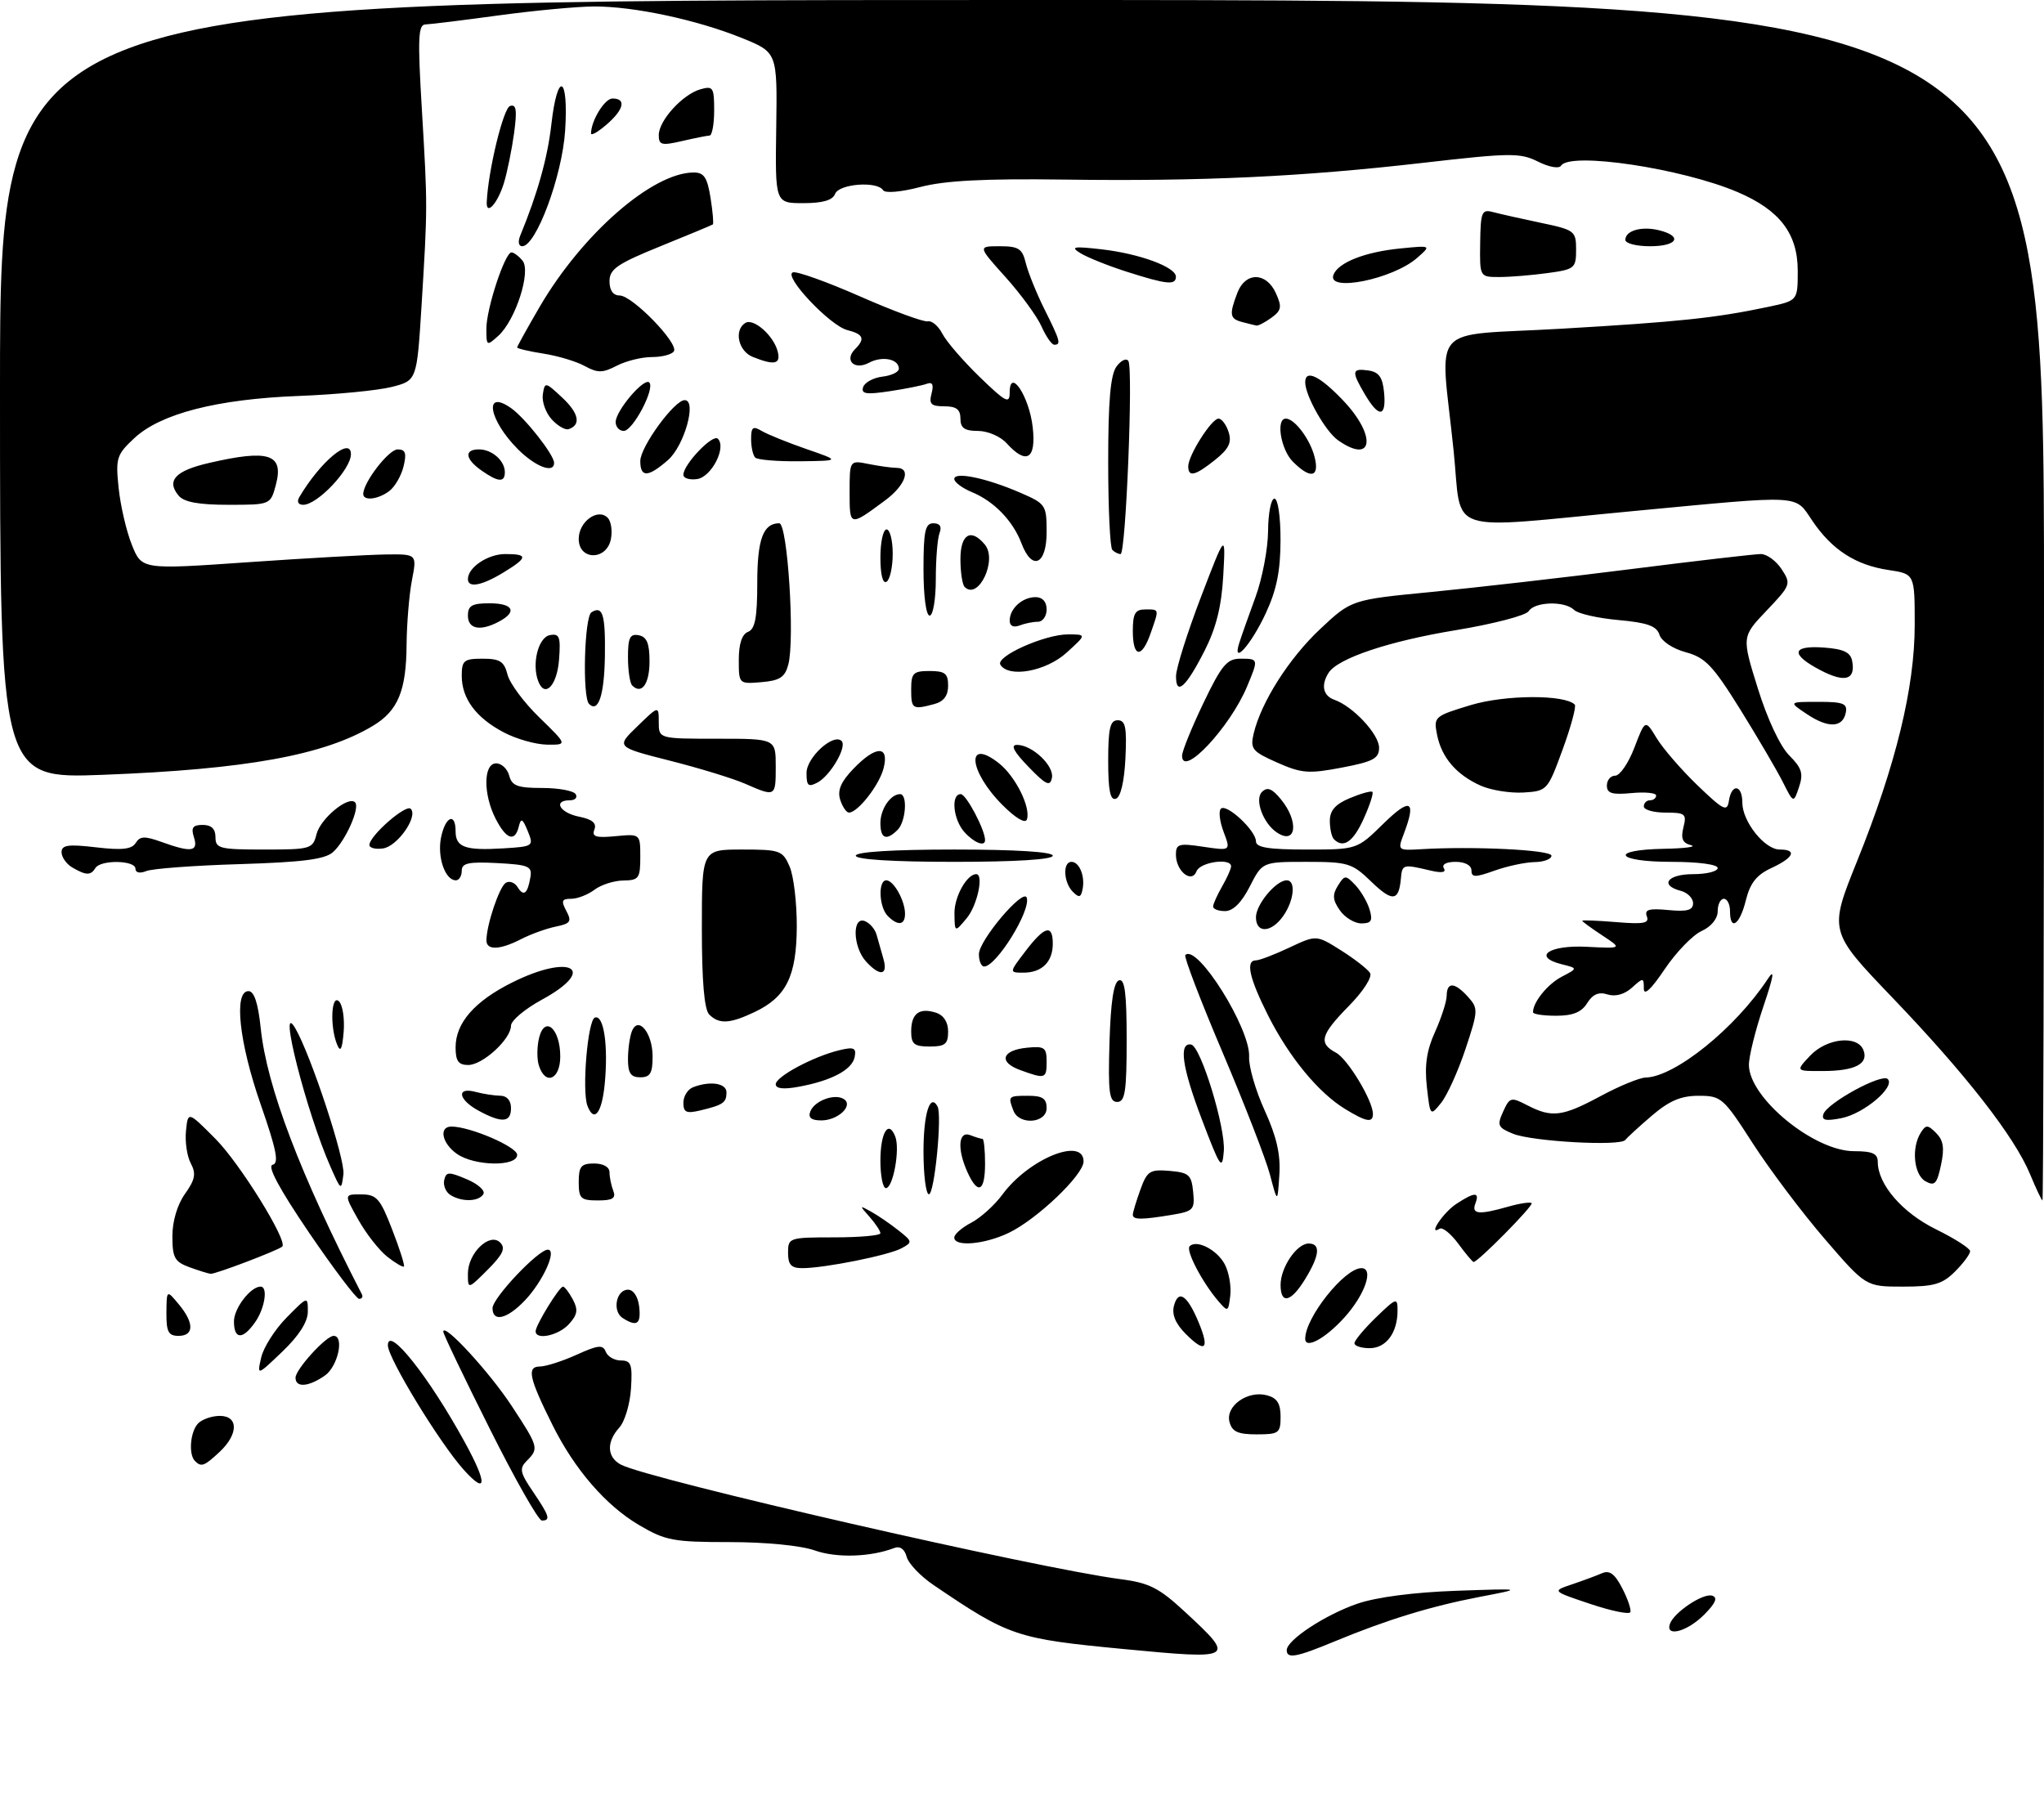 <?xml version="1.0" encoding="UTF-8" standalone="no"?>
<!DOCTYPE svg PUBLIC "-//W3C//DTD SVG 1.1//EN" "http://www.w3.org/Graphics/SVG/1.1/DTD/svg11.dtd" >
<svg xmlns="http://www.w3.org/2000/svg" xmlns:xlink="http://www.w3.org/1999/xlink" version="1.1" viewBox="0 0 332 294">
 <g >
 <path fill="currentColor"
d=" M 182.50 267.87 C 165.04 266.20 163.93 265.82 151.64 257.48 C 149.51 256.04 147.54 253.97 147.26 252.87 C 146.93 251.64 146.18 251.10 145.28 251.45 C 141.39 252.94 135.90 253.11 132.35 251.86 C 130.09 251.06 124.38 250.50 118.50 250.50 C 109.39 250.50 108.08 250.26 103.81 247.74 C 98.42 244.58 93.33 238.69 89.75 231.50 C 85.92 223.82 85.53 222.00 87.68 221.98 C 88.68 221.97 91.38 221.10 93.67 220.06 C 97.16 218.48 97.94 218.40 98.39 219.58 C 98.69 220.36 99.80 221.00 100.86 221.00 C 102.51 221.00 102.74 221.63 102.49 225.56 C 102.33 228.07 101.48 230.92 100.60 231.89 C 98.48 234.23 98.57 236.70 100.84 237.91 C 105.25 240.28 168.46 254.77 182.00 256.52 C 186.68 257.13 188.25 257.92 192.50 261.86 C 200.75 269.50 200.59 269.60 182.50 267.87 Z  M 209.00 268.05 C 209.00 266.41 215.29 262.28 220.50 260.50 C 223.59 259.44 229.70 258.65 236.50 258.41 C 247.50 258.03 247.50 258.03 240.34 259.40 C 232.34 260.94 225.28 263.11 216.78 266.63 C 210.54 269.22 209.00 269.50 209.00 268.05 Z  M 271.23 263.81 C 271.86 261.93 276.66 258.72 278.12 259.21 C 279.05 259.52 278.65 260.44 276.77 262.32 C 274.05 265.04 270.50 265.99 271.23 263.81 Z  M 258.29 260.54 C 252.08 258.46 252.08 258.46 255.29 257.38 C 257.06 256.78 259.26 255.97 260.18 255.57 C 261.43 255.02 262.28 255.64 263.49 257.99 C 264.39 259.72 264.98 261.47 264.81 261.88 C 264.64 262.29 261.71 261.69 258.29 260.54 Z  M 79.51 232.01 C 75.38 223.77 72.00 216.71 72.00 216.32 C 72.00 214.73 79.52 222.90 83.13 228.41 C 87.49 235.05 87.55 235.30 85.57 237.29 C 84.32 238.54 84.45 239.20 86.57 242.31 C 89.25 246.27 89.48 247.00 88.01 247.00 C 87.46 247.00 83.63 240.26 79.51 232.01 Z  M 75.32 238.75 C 71.40 234.39 63.00 220.61 63.00 218.54 C 63.00 215.24 69.65 223.61 75.48 234.25 C 79.19 241.01 79.12 242.97 75.32 238.75 Z  M 31.67 237.33 C 30.58 236.25 30.91 232.49 32.20 231.20 C 32.86 230.54 34.44 230.00 35.70 230.00 C 38.75 230.00 38.74 232.96 35.69 235.83 C 33.19 238.17 32.69 238.36 31.67 237.33 Z  M 199.70 230.97 C 199.03 228.40 202.64 225.83 205.77 226.65 C 207.43 227.08 208.00 227.98 208.00 230.12 C 208.00 232.80 207.73 233.00 204.12 233.00 C 201.05 233.00 200.12 232.57 199.70 230.97 Z  M 48.00 223.80 C 48.00 222.45 52.95 217.00 54.19 217.00 C 55.97 217.00 54.88 221.97 52.78 223.44 C 50.13 225.30 48.00 225.46 48.00 223.80 Z  M 42.43 220.50 C 42.81 218.85 44.67 215.93 46.56 214.02 C 49.99 210.54 50.00 210.54 50.00 213.06 C 50.00 214.72 48.58 216.95 45.87 219.55 C 41.74 223.50 41.74 223.50 42.43 220.50 Z  M 192.63 216.72 C 190.94 215.04 190.31 213.53 190.68 212.12 C 191.39 209.41 192.83 210.36 194.66 214.73 C 196.52 219.18 195.79 219.88 192.63 216.72 Z  M 220.00 218.20 C 220.00 217.75 221.57 215.87 223.50 214.00 C 226.80 210.80 227.00 210.74 227.00 212.87 C 227.00 216.50 225.15 219.00 222.46 219.00 C 221.11 219.00 220.00 218.64 220.00 218.20 Z  M 212.00 217.47 C 212.00 214.02 218.39 206.00 221.13 206.00 C 223.20 206.00 221.71 210.31 218.38 214.00 C 215.28 217.44 212.00 219.22 212.00 217.47 Z  M 27.03 213.25 C 27.07 209.50 27.07 209.50 29.03 211.86 C 31.56 214.89 31.54 217.00 29.00 217.00 C 27.35 217.00 27.01 216.34 27.03 213.25 Z  M 38.00 214.65 C 38.00 212.52 40.69 209.00 42.33 209.00 C 43.56 209.00 43.02 212.53 41.44 214.78 C 39.43 217.66 38.00 217.61 38.00 214.65 Z  M 87.00 216.25 C 87.01 215.25 90.84 209.00 91.45 209.00 C 91.71 209.00 92.43 209.94 93.04 211.08 C 93.93 212.75 93.81 213.55 92.42 215.08 C 90.74 216.95 87.00 217.75 87.00 216.25 Z  M 101.15 214.11 C 99.41 213.01 100.07 209.50 102.01 209.50 C 102.89 209.50 103.63 210.63 103.82 212.25 C 104.14 215.10 103.46 215.58 101.15 214.11 Z  M 80.00 212.50 C 80.00 210.85 87.42 203.00 88.98 203.00 C 90.53 203.00 88.19 208.16 85.25 211.25 C 82.37 214.27 80.00 214.84 80.00 212.50 Z  M 197.90 211.37 C 195.28 208.32 192.56 203.11 193.23 202.44 C 194.36 201.31 197.66 203.00 198.92 205.35 C 199.61 206.63 200.01 208.93 199.83 210.46 C 199.51 213.12 199.44 213.16 197.90 211.37 Z  M 50.20 200.24 C 45.35 193.10 43.37 189.40 44.28 189.21 C 45.35 188.98 44.91 186.78 42.33 179.37 C 38.83 169.32 37.94 161.00 40.36 161.00 C 41.28 161.00 41.92 162.93 42.35 167.04 C 43.34 176.53 48.72 190.69 58.78 210.25 C 58.99 210.66 58.79 210.99 58.33 210.99 C 57.88 210.98 54.22 206.14 50.20 200.24 Z  M 208.00 208.72 C 208.00 205.88 210.63 202.00 212.56 202.00 C 214.54 202.00 214.36 203.90 212.01 207.75 C 209.70 211.54 208.00 211.95 208.00 208.72 Z  M 76.00 206.89 C 76.00 203.55 79.54 200.14 81.24 201.84 C 82.16 202.76 81.70 203.76 79.22 206.25 C 76.00 209.46 76.00 209.46 76.00 206.89 Z  M 296.38 201.25 C 292.71 196.99 287.46 190.01 284.71 185.75 C 279.92 178.30 279.58 178.00 275.90 178.00 C 273.02 178.00 271.13 178.81 268.28 181.25 C 266.20 183.03 264.27 184.81 263.98 185.18 C 263.19 186.23 248.87 185.43 245.76 184.17 C 243.28 183.16 243.13 182.81 244.15 180.57 C 245.22 178.22 245.42 178.17 248.09 179.55 C 252.07 181.61 253.78 181.39 260.00 178.04 C 263.02 176.41 266.31 175.06 267.29 175.04 C 272.07 174.93 281.90 166.99 287.15 159.00 C 288.31 157.23 288.09 158.55 286.42 163.50 C 285.12 167.35 284.06 171.62 284.07 173.00 C 284.10 178.35 294.65 187.00 301.14 187.00 C 304.15 187.00 305.00 187.39 305.00 188.75 C 305.01 192.41 309.00 197.02 314.49 199.71 C 317.52 201.20 320.00 202.79 320.00 203.25 C 320.00 203.71 318.90 205.20 317.55 206.55 C 315.48 208.61 314.13 209.00 309.08 209.00 C 303.06 209.00 303.06 209.00 296.38 201.25 Z  M 30.75 205.84 C 28.37 204.97 28.00 204.29 28.00 200.82 C 28.00 198.38 28.80 195.68 30.05 193.93 C 31.70 191.61 31.88 190.65 30.99 188.98 C 30.38 187.84 30.03 185.47 30.21 183.70 C 30.53 180.50 30.53 180.50 35.02 185.02 C 38.98 189.01 46.76 201.57 45.85 202.49 C 45.25 203.08 34.96 207.00 34.21 206.92 C 33.82 206.88 32.26 206.39 30.75 205.84 Z  M 62.90 204.14 C 61.58 203.10 59.46 200.39 58.19 198.12 C 55.87 194.00 55.87 194.00 58.69 194.02 C 61.18 194.03 61.75 194.68 63.70 199.73 C 64.92 202.86 65.77 205.56 65.61 205.73 C 65.44 205.89 64.22 205.18 62.90 204.14 Z  M 128.00 203.50 C 128.00 201.06 128.17 201.00 135.50 201.00 C 139.62 201.00 143.00 200.70 143.00 200.33 C 143.00 199.96 142.21 198.77 141.25 197.68 C 139.56 195.78 139.57 195.75 141.50 196.83 C 142.60 197.44 144.59 198.80 145.91 199.85 C 148.23 201.68 148.25 201.80 146.41 202.78 C 144.27 203.93 133.90 206.00 130.32 206.00 C 128.51 206.00 128.00 205.45 128.00 203.50 Z  M 236.87 202.04 C 235.67 200.41 234.31 199.31 233.85 199.59 C 231.82 200.85 234.42 196.95 236.55 195.56 C 239.54 193.60 240.37 193.59 239.64 195.50 C 238.97 197.25 240.21 197.37 244.94 196.02 C 246.83 195.48 248.55 195.22 248.78 195.44 C 249.14 195.81 240.07 205.00 239.35 205.00 C 239.19 205.00 238.07 203.67 236.87 202.04 Z  M 155.00 201.03 C 155.00 200.49 156.24 199.41 157.75 198.62 C 159.26 197.84 161.55 195.77 162.82 194.04 C 167.10 188.23 176.00 184.61 176.00 188.67 C 176.00 190.86 168.38 198.12 163.80 200.29 C 159.86 202.16 155.00 202.57 155.00 201.03 Z  M 184.00 197.32 C 184.00 196.95 184.55 195.13 185.22 193.27 C 186.32 190.22 186.76 189.93 189.97 190.20 C 193.11 190.47 193.53 190.84 193.80 193.61 C 194.09 196.51 193.85 196.76 190.30 197.35 C 185.39 198.16 184.00 198.16 184.00 197.32 Z  M 73.15 194.11 C 72.41 193.64 71.96 192.56 72.15 191.70 C 72.46 190.33 72.89 190.31 75.82 191.56 C 77.65 192.33 78.86 193.42 78.51 193.98 C 77.75 195.22 75.00 195.28 73.15 194.11 Z  M 94.00 192.00 C 94.00 189.47 94.39 189.00 96.50 189.00 C 97.99 189.00 99.00 189.57 99.00 190.42 C 99.00 191.20 99.27 192.55 99.61 193.42 C 100.08 194.65 99.53 195.00 97.11 195.00 C 94.32 195.00 94.00 194.69 94.00 192.00 Z  M 206.28 190.83 C 205.61 188.28 202.13 179.32 198.56 170.91 C 194.98 162.50 192.27 155.40 192.53 155.14 C 194.43 153.23 203.14 167.13 202.89 171.68 C 202.81 173.23 203.94 177.15 205.42 180.39 C 207.36 184.65 208.02 187.55 207.80 190.87 C 207.50 195.45 207.50 195.45 206.28 190.83 Z  M 329.74 190.75 C 327.22 184.66 319.32 174.52 307.41 162.09 C 297.05 151.28 297.05 151.28 301.64 139.89 C 307.95 124.23 311.00 111.70 311.00 101.49 C 311.00 93.23 311.00 93.23 306.73 92.59 C 301.41 91.79 297.59 89.33 294.40 84.64 C 291.45 80.29 293.14 80.39 265.50 83.00 C 234.10 85.97 237.54 87.11 236.11 73.25 C 233.93 52.07 231.65 54.67 253.54 53.40 C 272.74 52.28 278.57 51.67 287.25 49.84 C 292.00 48.83 292.00 48.83 292.00 43.99 C 292.00 37.96 289.09 34.14 282.27 31.22 C 273.24 27.35 254.98 24.61 253.55 26.92 C 253.23 27.44 251.60 27.15 249.81 26.25 C 246.89 24.80 245.34 24.82 231.06 26.46 C 211.38 28.72 195.22 29.48 172.76 29.17 C 159.88 29.00 153.51 29.33 149.51 30.37 C 146.35 31.20 143.76 31.42 143.44 30.90 C 142.50 29.38 136.27 29.85 135.64 31.50 C 135.24 32.53 133.63 33.00 130.48 33.00 C 125.90 33.00 125.90 33.00 126.08 20.75 C 126.26 8.50 126.26 8.50 120.49 6.17 C 113.18 3.21 102.95 1.03 96.50 1.05 C 93.75 1.06 86.78 1.71 81.00 2.50 C 75.22 3.29 69.87 3.95 69.10 3.97 C 67.92 3.99 67.83 6.24 68.52 17.75 C 69.46 33.59 69.46 33.53 68.47 49.66 C 67.71 61.82 67.71 61.82 63.61 62.86 C 61.35 63.43 54.55 64.09 48.50 64.32 C 35.25 64.83 26.08 67.19 21.81 71.18 C 18.94 73.86 18.76 74.41 19.27 79.28 C 19.57 82.15 20.53 86.31 21.42 88.51 C 23.03 92.53 23.03 92.53 40.26 91.33 C 49.74 90.67 59.80 90.11 62.62 90.07 C 67.73 90.00 67.73 90.00 66.91 94.25 C 66.46 96.59 66.07 101.29 66.04 104.70 C 65.99 112.21 64.65 115.45 60.58 117.90 C 52.65 122.67 40.01 124.97 16.75 125.86 C -0.00 126.50 -0.00 126.50 -0.00 63.25 C 0.00 0.00 0.00 0.00 166.00 0.00 C 332.00 0.00 332.00 0.00 332.00 97.50 C 332.00 151.12 331.89 195.00 331.75 195.00 C 331.61 194.99 330.71 193.08 329.74 190.75 Z  M 150.00 187.06 C 150.00 180.92 151.06 177.51 152.28 179.73 C 153.05 181.13 151.78 194.00 150.88 194.00 C 150.40 194.00 150.00 190.88 150.00 187.06 Z  M 53.70 189.58 C 49.79 180.76 45.02 162.01 47.96 167.03 C 50.47 171.31 56.09 188.35 55.78 190.75 C 55.44 193.45 55.40 193.43 53.70 189.58 Z  M 143.00 188.56 C 143.00 183.95 144.33 181.80 145.42 184.64 C 146.21 186.71 145.06 193.00 143.89 193.00 C 143.40 193.00 143.00 191.00 143.00 188.56 Z  M 157.16 190.45 C 155.44 186.67 155.65 183.65 157.58 184.39 C 158.45 184.73 159.35 185.00 159.58 185.00 C 159.81 185.00 160.00 186.80 160.00 189.00 C 160.00 193.57 158.85 194.16 157.16 190.45 Z  M 312.75 191.89 C 310.85 190.82 310.43 186.46 311.98 184.00 C 312.82 182.67 313.11 182.68 314.49 184.06 C 315.66 185.23 315.86 186.51 315.27 189.24 C 314.62 192.32 314.24 192.72 312.75 191.89 Z  M 195.18 181.75 C 192.00 173.39 191.42 169.30 193.48 169.68 C 195.04 169.97 199.09 183.21 198.78 187.00 C 198.52 190.20 198.22 189.76 195.18 181.75 Z  M 74.22 187.44 C 71.78 185.74 71.23 183.00 73.32 183.00 C 76.35 183.00 84.00 186.29 84.00 187.59 C 84.00 189.55 77.08 189.44 74.22 187.44 Z  M 77.75 180.43 C 74.41 178.62 74.07 176.52 77.25 177.37 C 78.49 177.70 80.29 177.98 81.25 177.99 C 82.33 177.99 83.00 178.77 83.00 180.00 C 83.00 182.36 81.53 182.48 77.75 180.43 Z  M 131.62 180.54 C 132.29 178.81 135.54 177.60 137.04 178.52 C 138.70 179.55 136.14 182.00 133.41 182.00 C 131.76 182.00 131.23 181.56 131.62 180.54 Z  M 164.61 180.42 C 163.70 178.06 163.76 178.00 167.00 178.00 C 169.33 178.00 170.00 178.44 170.00 180.00 C 170.00 182.48 165.53 182.82 164.61 180.42 Z  M 218.50 180.16 C 214.15 177.51 209.42 171.77 205.99 164.99 C 202.90 158.85 202.27 156.00 204.01 156.00 C 204.57 156.00 207.00 155.07 209.42 153.93 C 213.82 151.86 213.82 151.86 217.83 154.39 C 220.03 155.78 222.15 157.43 222.53 158.05 C 222.93 158.70 221.45 161.00 219.12 163.38 C 214.49 168.09 214.11 169.46 217.00 171.00 C 218.91 172.02 223.00 178.80 223.00 180.96 C 223.00 182.44 221.92 182.25 218.50 180.16 Z  M 296.17 180.98 C 296.78 179.16 305.65 174.32 306.62 175.28 C 307.89 176.56 302.76 180.90 299.12 181.63 C 296.54 182.14 295.84 181.99 296.17 180.98 Z  M 95.42 179.64 C 94.49 177.22 95.46 165.67 96.63 165.29 C 98.08 164.81 98.82 169.84 98.22 176.11 C 97.76 180.84 96.49 182.44 95.42 179.64 Z  M 111.00 179.13 C 111.00 178.07 111.71 176.94 112.58 176.61 C 115.35 175.54 118.00 175.95 118.00 177.44 C 118.00 179.12 117.46 179.49 113.75 180.38 C 111.48 180.92 111.00 180.70 111.00 179.13 Z  M 231.76 176.54 C 231.37 173.06 231.73 170.60 233.09 167.62 C 234.11 165.35 234.97 162.71 234.98 161.75 C 235.01 159.46 236.27 159.53 238.45 161.94 C 240.12 163.80 240.11 164.17 238.03 170.42 C 236.83 174.02 235.05 177.95 234.07 179.16 C 232.31 181.34 232.30 181.32 231.76 176.54 Z  M 180.21 169.33 C 180.41 162.70 180.89 159.53 181.75 159.25 C 182.69 158.93 183.00 161.30 183.00 168.92 C 183.00 177.32 182.74 179.00 181.46 179.00 C 180.17 179.00 179.97 177.48 180.21 169.33 Z  M 126.00 176.13 C 126.00 174.89 132.11 171.62 136.33 170.60 C 138.70 170.03 139.11 170.21 138.82 171.70 C 138.42 173.77 135.08 175.55 129.75 176.53 C 127.29 176.99 126.00 176.85 126.00 176.13 Z  M 87.53 173.09 C 87.19 172.03 87.21 169.99 87.57 168.56 C 88.50 164.88 91.00 167.11 91.00 171.62 C 91.00 175.37 88.58 176.39 87.53 173.09 Z  M 102.00 172.08 C 102.00 170.48 102.28 168.44 102.62 167.56 C 103.63 164.91 106.00 167.75 106.00 171.62 C 106.00 174.33 105.61 175.00 104.00 175.00 C 102.46 175.00 102.00 174.33 102.00 172.08 Z  M 165.70 173.82 C 162.12 172.52 162.72 170.59 166.83 170.19 C 169.65 169.91 170.00 170.16 170.00 172.44 C 170.00 175.25 169.79 175.31 165.70 173.82 Z  M 294.00 171.50 C 296.71 168.62 301.72 168.10 302.68 170.60 C 303.53 172.82 301.29 173.97 296.08 173.98 C 291.65 174.00 291.65 174.00 294.00 171.50 Z  M 74.00 170.13 C 74.00 166.17 77.08 162.64 83.20 159.59 C 92.76 154.82 97.18 157.41 88.00 162.40 C 85.25 163.90 83.00 165.79 83.00 166.61 C 83.00 168.79 78.41 173.00 76.05 173.00 C 74.46 173.00 74.00 172.35 74.00 170.13 Z  M 54.75 169.67 C 53.56 166.75 53.80 161.40 55.07 162.67 C 55.66 163.26 55.99 165.48 55.82 167.62 C 55.58 170.48 55.30 171.02 54.75 169.67 Z  M 148.00 167.56 C 148.00 164.64 149.31 163.64 152.01 164.50 C 153.28 164.91 154.00 166.02 154.00 167.57 C 154.00 169.60 153.51 170.00 151.00 170.00 C 148.49 170.00 148.00 169.60 148.00 167.56 Z  M 115.20 164.80 C 114.39 163.99 114.00 159.42 114.00 150.80 C 114.00 138.00 114.00 138.00 120.52 138.00 C 126.69 138.00 127.12 138.15 128.25 140.75 C 128.91 142.26 129.43 146.65 129.42 150.50 C 129.38 158.59 127.72 161.96 122.54 164.41 C 118.54 166.31 116.80 166.40 115.20 164.80 Z  M 249.00 164.43 C 249.00 162.79 251.36 159.87 253.67 158.66 C 256.29 157.29 256.29 157.29 253.68 156.64 C 248.81 155.41 251.59 153.48 257.76 153.80 C 263.50 154.09 263.50 154.09 260.25 151.95 C 258.46 150.77 257.00 149.70 257.00 149.57 C 257.00 149.44 259.48 149.54 262.52 149.79 C 266.97 150.16 267.93 149.98 267.49 148.85 C 267.07 147.75 267.84 147.53 270.98 147.83 C 274.04 148.12 275.00 147.86 275.00 146.72 C 275.00 145.90 274.10 145.00 273.00 144.71 C 269.51 143.80 270.83 142.00 275.00 142.00 C 277.20 142.00 279.00 141.55 279.00 141.00 C 279.00 140.42 275.83 140.00 271.50 140.00 C 262.41 140.00 261.26 138.05 270.25 137.88 C 273.69 137.82 275.67 137.55 274.66 137.29 C 273.29 136.94 272.98 136.22 273.43 134.41 C 273.99 132.21 273.74 132.00 270.52 132.00 C 268.58 132.00 267.00 131.55 267.00 131.00 C 267.00 130.45 267.45 130.00 268.00 130.00 C 268.55 130.00 269.00 129.65 269.00 129.22 C 269.00 128.80 267.20 128.62 265.00 128.83 C 261.84 129.13 261.00 128.87 261.00 127.61 C 261.00 126.72 261.61 126.00 262.36 126.00 C 263.11 126.00 264.52 123.94 265.48 121.42 C 267.23 116.84 267.23 116.84 269.10 119.93 C 270.13 121.62 273.12 125.07 275.74 127.59 C 279.97 131.65 280.54 131.93 280.82 130.08 C 281.26 127.22 283.00 127.45 283.00 130.37 C 283.00 133.45 286.62 138.00 289.07 138.00 C 291.95 138.00 291.37 139.31 287.73 141.00 C 285.31 142.12 284.27 143.44 283.57 146.25 C 282.59 150.25 281.00 151.33 281.00 148.00 C 281.00 146.90 280.55 146.00 280.00 146.00 C 279.45 146.00 279.00 146.91 279.00 148.02 C 279.00 149.23 277.95 150.52 276.38 151.24 C 274.94 151.89 272.24 154.69 270.38 157.45 C 268.17 160.74 267.00 161.82 267.00 160.58 C 267.00 158.78 266.91 158.77 265.07 160.44 C 263.86 161.53 262.39 161.94 261.11 161.54 C 259.69 161.08 258.70 161.50 257.80 162.95 C 256.88 164.43 255.47 165.00 252.76 165.00 C 250.69 165.00 249.00 164.75 249.00 164.43 Z  M 140.65 156.17 C 138.53 153.82 138.38 148.83 140.46 149.62 C 141.27 149.93 142.13 150.93 142.38 151.84 C 142.63 152.75 143.13 154.51 143.49 155.75 C 144.27 158.47 142.92 158.67 140.65 156.17 Z  M 166.57 154.50 C 169.67 150.43 171.00 150.07 171.00 153.30 C 171.00 156.25 169.23 158.00 166.25 158.00 C 163.90 158.00 163.90 158.00 166.57 154.50 Z  M 159.00 155.00 C 159.00 152.75 166.24 144.21 166.77 145.82 C 167.47 147.91 161.83 157.00 159.85 157.00 C 159.38 157.00 159.00 156.10 159.00 155.00 Z  M 79.01 152.75 C 79.02 150.25 81.10 144.06 82.15 143.41 C 82.74 143.04 83.60 143.35 84.06 144.09 C 85.05 145.70 85.69 145.22 86.15 142.50 C 86.46 140.72 85.87 140.47 80.75 140.20 C 76.09 139.96 75.00 140.20 75.00 141.45 C 75.00 142.30 74.57 143.00 74.04 143.00 C 72.31 143.00 71.00 139.24 71.63 136.08 C 72.32 132.63 74.00 131.89 74.00 135.03 C 74.00 137.63 75.55 138.19 81.74 137.81 C 86.64 137.51 86.72 137.45 85.72 135.00 C 84.88 132.95 84.62 132.82 84.27 134.25 C 83.65 136.83 82.25 136.38 80.53 133.05 C 78.46 129.06 78.50 124.00 80.59 124.00 C 81.47 124.00 82.42 124.90 82.71 126.00 C 83.14 127.65 84.07 128.00 88.06 128.00 C 90.71 128.00 93.16 128.45 93.50 129.00 C 93.84 129.55 93.42 130.00 92.56 130.00 C 89.77 130.00 90.91 132.03 94.05 132.66 C 96.20 133.09 96.94 133.71 96.55 134.74 C 96.09 135.92 96.78 136.14 99.99 135.83 C 104.00 135.45 104.00 135.45 104.00 139.22 C 104.00 142.67 103.76 143.00 101.25 143.03 C 99.74 143.05 97.63 143.72 96.56 144.53 C 95.49 145.34 93.79 146.00 92.77 146.00 C 91.25 146.00 91.11 146.34 91.99 147.98 C 92.90 149.69 92.67 150.03 90.27 150.52 C 88.75 150.83 86.23 151.74 84.67 152.54 C 81.20 154.33 79.00 154.41 79.01 152.75 Z  M 155.03 148.32 C 155.01 145.65 157.05 142.00 158.57 142.00 C 159.83 142.00 158.73 147.11 157.03 149.14 C 155.07 151.50 155.07 151.50 155.03 148.32 Z  M 204.00 149.00 C 204.00 146.92 207.26 143.00 209.00 143.00 C 210.51 143.00 210.20 146.27 208.44 148.78 C 206.51 151.54 204.00 151.67 204.00 149.00 Z  M 144.20 148.80 C 142.77 147.37 142.59 143.00 143.96 143.00 C 145.15 143.00 147.00 146.31 147.00 148.43 C 147.00 150.30 145.85 150.45 144.20 148.80 Z  M 217.63 147.88 C 216.46 146.21 216.39 145.35 217.30 143.89 C 218.41 142.12 218.55 142.11 220.13 143.76 C 221.04 144.72 222.09 146.51 222.46 147.75 C 223.00 149.56 222.74 150.00 221.12 150.00 C 220.02 150.00 218.44 149.04 217.63 147.88 Z  M 197.04 147.25 C 197.05 146.84 197.71 145.38 198.50 144.00 C 199.29 142.62 199.95 141.16 199.96 140.75 C 200.03 139.31 194.93 140.01 194.35 141.53 C 193.56 143.58 191.00 141.51 191.00 138.82 C 191.00 137.09 191.48 136.95 195.45 137.55 C 199.91 138.21 199.91 138.21 198.75 135.14 C 198.11 133.46 197.91 131.76 198.30 131.37 C 199.21 130.46 204.00 134.92 204.00 136.67 C 204.00 137.67 206.06 138.00 212.21 138.00 C 220.42 138.00 220.42 138.00 224.71 133.79 C 229.12 129.47 230.10 129.99 227.99 135.52 C 227.00 138.12 227.06 138.17 230.74 137.95 C 239.34 137.43 252.00 138.06 252.00 139.00 C 252.00 139.55 250.76 140.02 249.25 140.04 C 247.74 140.07 244.81 140.69 242.75 141.43 C 239.58 142.56 239.00 142.55 239.00 141.38 C 239.00 140.57 237.95 140.00 236.44 140.00 C 234.92 140.00 234.14 140.42 234.52 141.04 C 234.95 141.72 234.19 141.85 232.33 141.41 C 227.85 140.35 227.75 140.38 227.54 142.75 C 227.20 146.44 226.15 146.53 222.69 143.18 C 219.62 140.21 218.94 140.00 212.22 140.00 C 205.04 140.00 205.04 140.00 203.00 144.00 C 201.66 146.63 200.28 148.00 198.98 148.00 C 197.89 148.00 197.02 147.66 197.04 147.25 Z  M 174.25 144.86 C 172.74 143.34 172.59 140.00 174.03 140.00 C 175.33 140.00 176.28 142.37 175.83 144.50 C 175.57 145.80 175.25 145.87 174.25 144.86 Z  M 11.75 140.92 C 10.79 140.36 10.00 139.24 10.00 138.44 C 10.00 137.26 11.06 137.11 15.60 137.64 C 19.82 138.14 21.41 137.96 22.04 136.93 C 22.74 135.81 23.50 135.78 26.27 136.78 C 31.09 138.52 32.25 138.35 31.50 136.00 C 31.00 134.44 31.32 134.00 32.93 134.00 C 34.33 134.00 35.00 134.64 35.00 136.00 C 35.00 137.83 35.67 138.00 42.89 138.00 C 50.46 138.00 50.81 137.90 51.41 135.51 C 52.04 132.98 56.57 129.23 57.67 130.33 C 58.52 131.18 56.15 136.55 54.11 138.40 C 52.80 139.59 49.25 140.05 38.95 140.37 C 31.55 140.59 24.71 141.10 23.75 141.50 C 22.71 141.92 22.00 141.77 22.00 141.11 C 22.00 139.73 16.34 139.63 15.50 141.00 C 14.73 142.24 13.99 142.22 11.75 140.92 Z  M 139.00 139.00 C 139.00 138.38 145.00 138.00 155.00 138.00 C 165.00 138.00 171.00 138.38 171.00 139.00 C 171.00 139.62 165.00 140.00 155.00 140.00 C 145.00 140.00 139.00 139.62 139.00 139.00 Z  M 60.00 137.26 C 60.00 135.78 65.93 130.59 66.71 131.38 C 67.96 132.62 64.56 137.48 62.22 137.82 C 61.00 138.00 60.00 137.74 60.00 137.26 Z  M 156.65 135.17 C 154.82 133.14 154.41 129.00 156.05 129.00 C 156.94 129.00 160.00 134.79 160.00 136.47 C 160.00 137.60 158.23 136.92 156.65 135.17 Z  M 216.67 136.33 C 216.30 135.97 216.00 134.62 216.00 133.34 C 216.00 131.65 216.90 130.63 219.25 129.65 C 221.04 128.90 222.68 128.44 222.91 128.63 C 223.13 128.82 222.50 130.78 221.50 132.99 C 219.80 136.76 218.20 137.87 216.67 136.33 Z  M 143.00 133.70 C 143.00 131.43 144.65 129.00 146.20 129.00 C 147.45 129.00 147.14 133.46 145.80 134.80 C 143.97 136.63 143.00 136.24 143.00 133.70 Z  M 207.40 135.23 C 205.16 133.74 203.74 129.86 204.98 128.64 C 205.85 127.78 206.62 128.08 208.07 129.86 C 211.03 133.48 210.55 137.34 207.40 135.23 Z  M 162.84 130.78 C 157.32 125.25 156.84 119.72 162.25 123.98 C 164.93 126.09 167.45 131.15 166.80 133.11 C 166.55 133.84 164.98 132.92 162.84 130.78 Z  M 136.47 129.91 C 135.99 128.39 136.58 127.00 138.59 124.91 C 142.24 121.10 144.46 121.03 143.53 124.75 C 142.86 127.48 139.34 132.00 137.89 132.00 C 137.48 132.00 136.84 131.06 136.47 129.91 Z  M 180.00 123.58 C 180.00 118.31 180.31 117.00 181.55 117.00 C 182.81 117.00 183.04 118.14 182.80 123.17 C 182.61 126.99 182.02 129.50 181.25 129.75 C 180.33 130.06 180.00 128.40 180.00 123.58 Z  M 289.56 127.00 C 288.59 125.08 285.48 119.78 282.65 115.22 C 278.23 108.12 276.98 106.80 273.81 105.95 C 271.71 105.38 269.87 104.16 269.54 103.11 C 269.08 101.68 267.60 101.15 262.86 100.72 C 259.51 100.42 256.28 99.68 255.68 99.08 C 254.19 97.59 249.28 97.72 248.30 99.28 C 247.86 99.98 242.55 101.36 236.50 102.36 C 225.63 104.14 217.30 106.93 215.80 109.29 C 214.52 111.30 214.90 113.03 216.75 113.68 C 219.77 114.74 224.00 119.28 224.00 121.46 C 224.00 123.21 223.05 123.72 217.95 124.69 C 212.56 125.72 211.41 125.63 207.44 123.87 C 203.40 122.08 203.05 121.65 203.62 119.20 C 204.82 114.09 209.34 106.97 214.41 102.20 C 219.50 97.42 219.50 97.42 232.50 96.16 C 239.65 95.46 254.22 93.80 264.88 92.45 C 275.54 91.10 285.05 90.00 286.01 90.00 C 286.98 90.00 288.50 91.11 289.38 92.46 C 290.95 94.85 290.88 95.05 286.95 99.18 C 282.90 103.43 282.90 103.43 285.52 111.83 C 287.06 116.79 289.15 121.24 290.62 122.71 C 292.66 124.75 292.95 125.66 292.21 127.85 C 291.32 130.50 291.32 130.50 289.56 127.00 Z  M 121.00 127.30 C 119.08 126.46 113.57 124.77 108.78 123.56 C 100.05 121.34 100.05 121.34 103.53 117.98 C 107.00 114.61 107.00 114.61 107.00 117.30 C 107.00 120.00 107.00 120.00 116.50 120.00 C 126.00 120.00 126.00 120.00 126.00 124.50 C 126.00 129.47 125.98 129.48 121.00 127.30 Z  M 240.50 127.62 C 236.55 125.85 234.16 123.06 233.42 119.37 C 232.84 116.44 232.96 116.33 238.87 114.54 C 244.44 112.85 254.13 112.80 255.78 114.45 C 256.06 114.73 255.18 118.01 253.82 121.73 C 251.37 128.43 251.30 128.50 247.42 128.74 C 245.26 128.86 242.15 128.36 240.50 127.62 Z  M 131.00 125.56 C 131.00 123.04 135.38 119.05 136.70 120.37 C 137.62 121.29 134.89 125.99 132.79 127.11 C 131.29 127.91 131.00 127.66 131.00 125.56 Z  M 167.05 124.56 C 164.66 122.09 164.09 121.00 165.19 121.00 C 167.66 121.00 171.26 124.41 170.86 126.36 C 170.56 127.82 169.90 127.51 167.05 124.56 Z  M 192.00 122.76 C 192.00 122.03 193.56 118.19 195.46 114.22 C 198.41 108.06 199.30 107.00 201.46 107.00 C 204.43 107.00 204.44 107.02 202.55 111.53 C 199.78 118.17 192.00 126.44 192.00 122.76 Z  M 81.81 118.96 C 77.31 116.59 75.00 113.47 75.00 109.78 C 75.00 107.29 75.35 107.00 78.39 107.00 C 81.20 107.00 81.89 107.44 82.43 109.57 C 82.78 110.99 85.12 114.14 87.63 116.57 C 92.18 121.00 92.18 121.00 88.84 120.96 C 87.00 120.93 83.84 120.04 81.81 118.96 Z  M 293.50 116.01 C 290.50 114.01 290.50 114.01 295.32 114.01 C 299.37 114.00 300.09 114.28 299.81 115.74 C 299.33 118.22 296.97 118.33 293.50 116.01 Z  M 95.68 114.35 C 94.57 113.24 94.91 100.18 96.07 99.46 C 97.90 98.32 98.35 99.80 98.25 106.63 C 98.15 112.93 97.18 115.85 95.68 114.35 Z  M 148.00 112.00 C 148.00 109.33 148.33 109.00 151.00 109.00 C 153.49 109.00 154.00 109.40 154.00 111.38 C 154.00 113.01 153.29 113.96 151.75 114.37 C 148.21 115.32 148.00 115.18 148.00 112.00 Z  M 87.43 110.67 C 86.34 107.85 87.43 103.53 89.31 103.17 C 90.87 102.88 91.08 103.43 90.81 107.09 C 90.50 111.36 88.50 113.47 87.43 110.67 Z  M 102.69 111.35 C 102.31 110.98 102.00 108.91 102.00 106.76 C 102.00 103.58 102.32 102.92 103.75 103.19 C 105.06 103.44 105.50 104.51 105.50 107.43 C 105.50 111.11 104.22 112.89 102.69 111.35 Z  M 191.02 109.81 C 191.03 108.54 192.85 102.78 195.06 97.00 C 199.08 86.50 199.08 86.50 198.69 93.50 C 198.41 98.50 197.54 101.98 195.67 105.68 C 192.63 111.67 190.99 113.12 191.02 109.81 Z  M 120.00 107.17 C 120.00 104.58 120.52 103.02 121.50 102.64 C 122.64 102.20 123.00 100.33 123.00 94.73 C 123.00 87.61 123.96 85.00 126.57 85.00 C 127.92 85.00 129.13 103.85 128.04 107.96 C 127.50 110.01 126.66 110.56 123.68 110.81 C 120.01 111.12 120.00 111.11 120.00 107.17 Z  M 295.75 108.90 C 290.77 106.31 290.96 104.81 296.24 105.19 C 299.44 105.42 300.57 105.96 300.84 107.36 C 301.42 110.43 299.71 110.95 295.75 108.90 Z  M 162.49 107.98 C 161.66 106.64 169.69 103.04 173.50 103.05 C 176.50 103.06 176.50 103.06 173.23 106.03 C 169.90 109.06 163.84 110.16 162.49 107.98 Z  M 184.00 102.50 C 184.00 99.67 184.38 99.00 186.00 99.00 C 188.34 99.00 188.30 98.83 186.90 102.85 C 185.45 107.03 184.00 106.85 184.00 102.50 Z  M 201.30 104.41 C 201.63 103.36 202.81 100.03 203.92 97.00 C 205.03 93.97 205.95 89.14 205.97 86.25 C 205.99 83.36 206.45 81.00 207.00 81.00 C 207.57 81.00 208.00 83.91 207.99 87.75 C 207.98 92.75 207.36 95.83 205.59 99.63 C 203.20 104.77 200.06 108.26 201.30 104.41 Z  M 76.00 100.00 C 76.00 98.38 76.67 98.00 79.50 98.00 C 83.35 98.00 84.07 99.36 81.07 100.96 C 78.03 102.59 76.00 102.20 76.00 100.00 Z  M 164.00 100.81 C 164.00 98.86 166.05 97.00 168.20 97.00 C 169.33 97.00 170.00 97.74 170.00 99.00 C 170.00 100.10 169.36 101.00 168.58 101.00 C 167.80 101.00 166.45 101.27 165.58 101.61 C 164.60 101.98 164.00 101.68 164.00 100.81 Z  M 150.00 92.50 C 150.00 86.28 150.27 85.00 151.61 85.00 C 152.66 85.00 153.01 85.54 152.61 86.58 C 152.27 87.45 152.00 90.83 152.00 94.08 C 152.00 97.36 151.55 100.00 151.00 100.00 C 150.42 100.00 150.00 96.83 150.00 92.50 Z  M 156.69 95.35 C 156.31 94.98 156.00 92.94 156.00 90.83 C 156.00 86.75 157.71 85.74 159.97 88.47 C 162.05 90.97 158.91 97.57 156.69 95.35 Z  M 76.00 94.07 C 76.00 92.17 79.24 90.00 82.07 90.00 C 85.82 90.00 85.76 90.57 81.75 93.01 C 78.25 95.14 76.00 95.56 76.00 94.07 Z  M 143.00 90.56 C 143.00 88.05 143.45 86.00 144.00 86.00 C 144.55 86.00 145.00 87.77 145.00 89.94 C 145.00 92.11 144.55 94.16 144.00 94.50 C 143.39 94.88 143.00 93.34 143.00 90.56 Z  M 165.91 88.25 C 164.53 84.61 161.47 81.44 157.90 79.96 C 156.31 79.30 155.00 78.33 155.00 77.80 C 155.00 76.56 160.25 77.66 165.75 80.05 C 169.86 81.83 170.00 82.04 170.00 86.44 C 170.00 91.76 167.63 92.81 165.91 88.25 Z  M 94.00 87.54 C 94.00 84.74 97.09 82.49 98.70 84.10 C 99.25 84.65 99.49 86.20 99.23 87.55 C 98.56 91.08 94.00 91.07 94.00 87.54 Z  M 180.67 89.33 C 180.30 88.97 180.00 82.53 180.00 75.02 C 180.00 65.16 180.37 60.87 181.35 59.54 C 182.09 58.53 182.96 58.12 183.28 58.64 C 184.08 59.94 182.87 90.00 182.01 90.00 C 181.64 90.00 181.03 89.70 180.67 89.33 Z  M 138.00 79.93 C 138.00 74.75 138.00 74.75 141.12 75.38 C 142.84 75.72 144.87 76.00 145.62 76.00 C 148.08 76.00 147.08 78.84 143.75 81.30 C 137.98 85.57 138.00 85.57 138.00 79.93 Z  M 29.01 80.51 C 26.98 78.07 28.48 76.46 33.97 75.20 C 43.69 72.95 46.13 73.76 44.81 78.75 C 43.94 82.00 43.94 82.00 37.09 82.00 C 32.25 82.00 29.88 81.56 29.01 80.51 Z  M 48.62 80.75 C 52.03 74.97 57.00 70.84 57.00 73.78 C 57.00 76.24 51.57 82.00 49.25 82.00 C 48.43 82.00 48.18 81.50 48.62 80.75 Z  M 59.00 80.25 C 59.01 78.35 63.14 73.00 64.59 73.00 C 65.86 73.00 66.07 73.61 65.55 75.75 C 65.19 77.26 64.15 79.06 63.25 79.75 C 61.45 81.13 59.00 81.42 59.00 80.25 Z  M 78.22 76.44 C 75.54 74.56 75.35 73.00 77.80 73.00 C 79.91 73.00 82.00 74.84 82.00 76.70 C 82.00 78.41 80.93 78.34 78.22 76.44 Z  M 111.00 77.13 C 111.00 75.44 115.77 70.44 116.60 71.27 C 118.03 72.69 115.56 77.49 113.23 77.82 C 112.00 78.00 111.00 77.68 111.00 77.13 Z  M 104.00 74.89 C 104.00 72.59 109.53 65.00 111.21 65.00 C 113.24 65.00 111.15 72.43 108.48 74.75 C 105.25 77.56 104.00 77.60 104.00 74.89 Z  M 193.00 75.75 C 193.01 73.96 196.79 68.00 197.92 68.00 C 198.44 68.00 199.18 68.99 199.56 70.19 C 200.10 71.88 199.60 72.91 197.38 74.69 C 194.13 77.29 193.00 77.56 193.00 75.75 Z  M 210.00 75.00 C 208.03 73.03 207.20 68.00 208.85 68.00 C 210.29 68.00 212.81 71.37 213.53 74.25 C 214.36 77.56 212.87 77.87 210.00 75.00 Z  M 84.14 72.99 C 79.38 68.23 78.51 63.14 82.99 66.28 C 85.29 67.89 90.00 73.88 90.00 75.19 C 90.00 76.97 86.99 75.83 84.14 72.99 Z  M 122.67 74.33 C 122.30 73.97 122.00 72.61 122.00 71.32 C 122.00 69.37 122.29 69.15 123.75 70.02 C 124.71 70.58 127.97 71.90 131.00 72.95 C 136.50 74.85 136.50 74.85 129.92 74.93 C 126.30 74.97 123.03 74.70 122.67 74.33 Z  M 163.50 72.00 C 162.50 70.89 160.42 70.00 158.85 70.00 C 156.67 70.00 156.00 69.53 156.00 68.00 C 156.00 66.51 155.33 66.00 153.38 66.00 C 151.23 66.00 150.86 65.64 151.31 63.92 C 151.69 62.48 151.45 62.00 150.55 62.34 C 149.84 62.61 147.12 63.16 144.50 63.55 C 140.68 64.13 139.83 63.99 140.20 62.88 C 140.45 62.12 141.86 61.36 143.33 61.18 C 144.80 61.01 146.00 60.43 146.00 59.90 C 146.00 58.31 143.30 57.77 141.14 58.93 C 138.77 60.19 137.07 58.53 138.89 56.71 C 140.56 55.04 140.25 54.28 137.63 53.62 C 134.80 52.91 127.15 44.78 128.79 44.24 C 129.42 44.03 134.34 45.79 139.72 48.16 C 145.10 50.53 150.04 52.34 150.70 52.20 C 151.36 52.05 152.42 52.96 153.07 54.22 C 153.71 55.47 156.44 58.63 159.12 61.23 C 163.37 65.35 164.00 65.67 164.00 63.76 C 164.00 59.60 167.18 64.38 167.74 69.40 C 168.33 74.59 166.73 75.57 163.50 72.00 Z  M 217.35 71.53 C 215.30 70.10 212.00 64.28 212.00 62.10 C 212.00 59.93 214.37 61.07 218.15 65.04 C 223.64 70.81 223.06 75.53 217.35 71.53 Z  M 89.60 68.11 C 88.63 67.04 87.99 65.22 88.17 64.06 C 88.49 62.01 88.57 62.02 91.30 64.57 C 94.03 67.11 94.42 69.03 92.36 69.71 C 91.81 69.90 90.56 69.17 89.60 68.11 Z  M 100.00 68.56 C 100.00 66.73 104.62 61.29 105.46 62.13 C 106.43 63.10 102.80 70.00 101.31 70.00 C 100.59 70.00 100.00 69.35 100.00 68.56 Z  M 221.72 64.10 C 219.48 60.31 219.55 59.80 222.25 60.18 C 223.97 60.43 224.57 61.26 224.81 63.75 C 225.20 67.78 223.97 67.92 221.72 64.10 Z  M 94.98 59.46 C 93.62 58.71 90.59 57.80 88.25 57.44 C 85.91 57.07 84.00 56.62 84.00 56.44 C 84.00 56.26 85.66 53.27 87.68 49.80 C 94.59 37.99 105.92 28.09 112.62 28.02 C 114.34 28.00 114.87 28.78 115.41 32.13 C 115.77 34.41 115.94 36.35 115.78 36.46 C 115.63 36.57 111.79 38.17 107.25 40.01 C 100.25 42.85 99.00 43.72 99.00 45.68 C 99.00 47.17 99.59 48.00 100.65 48.00 C 102.70 48.00 110.26 55.78 109.46 57.06 C 109.14 57.58 107.54 58.00 105.89 58.00 C 104.25 58.00 101.68 58.63 100.18 59.41 C 97.88 60.60 97.08 60.61 94.98 59.46 Z  M 122.25 57.97 C 119.92 57.03 119.18 53.62 121.06 52.46 C 122.39 51.64 125.63 54.48 126.31 57.06 C 126.86 59.17 125.81 59.40 122.25 57.97 Z  M 79.00 53.40 C 78.99 50.18 82.01 41.00 83.08 41.00 C 83.45 41.00 84.26 41.60 84.87 42.34 C 86.30 44.07 83.74 52.02 80.94 54.55 C 79.06 56.25 79.00 56.22 79.00 53.40 Z  M 169.17 53.03 C 168.45 51.40 165.82 47.80 163.34 45.03 C 158.81 40.00 158.81 40.00 162.39 40.00 C 165.46 40.00 166.05 40.39 166.62 42.75 C 166.99 44.26 168.35 47.62 169.64 50.22 C 172.20 55.34 172.39 56.00 171.24 56.00 C 170.83 56.00 169.90 54.66 169.17 53.03 Z  M 201.75 52.31 C 199.74 51.78 199.63 51.11 200.98 47.57 C 202.27 44.15 205.67 44.17 207.23 47.61 C 208.25 49.85 208.15 50.42 206.52 51.61 C 205.47 52.37 204.37 52.95 204.06 52.88 C 203.75 52.82 202.71 52.56 201.75 52.31 Z  M 182.98 44.13 C 179.95 43.16 176.58 41.80 175.48 41.12 C 173.81 40.08 174.36 39.98 178.92 40.50 C 185.06 41.20 191.00 43.38 191.00 44.95 C 191.00 46.37 189.49 46.21 182.98 44.13 Z  M 216.59 44.64 C 217.35 42.64 221.70 40.93 227.45 40.36 C 232.50 39.86 232.50 39.86 230.17 41.90 C 226.23 45.36 215.48 47.52 216.59 44.64 Z  M 240.42 39.46 C 240.49 34.42 240.68 33.96 242.50 34.45 C 243.60 34.74 247.09 35.53 250.25 36.19 C 255.78 37.35 256.00 37.52 256.00 40.56 C 256.00 43.57 255.77 43.76 251.36 44.36 C 248.81 44.71 245.28 45.00 243.53 45.00 C 240.34 45.00 240.34 45.00 240.42 39.46 Z  M 84.51 38.25 C 87.31 31.45 88.94 25.63 89.55 20.25 C 90.55 11.40 92.38 12.22 91.79 21.25 C 91.31 28.61 87.07 40.00 84.82 40.00 C 84.23 40.00 84.09 39.25 84.51 38.25 Z  M 264.00 38.97 C 264.00 37.45 266.65 36.70 269.50 37.41 C 273.38 38.38 272.44 40.00 268.00 40.00 C 265.80 40.00 264.00 39.54 264.00 38.97 Z  M 79.06 32.81 C 79.30 27.67 81.75 17.58 82.84 17.22 C 83.86 16.88 84.01 17.85 83.50 21.64 C 83.13 24.31 82.39 27.96 81.85 29.74 C 80.82 33.07 78.95 35.13 79.06 32.81 Z  M 107.00 21.95 C 107.00 19.59 110.85 15.35 113.75 14.51 C 115.82 13.92 116.00 14.19 116.00 17.93 C 116.00 20.17 115.66 22.01 115.25 22.02 C 114.84 22.04 112.81 22.44 110.75 22.92 C 107.46 23.68 107.00 23.56 107.00 21.95 Z  M 96.00 21.69 C 96.00 19.62 98.21 16.00 99.48 16.00 C 101.98 16.00 101.22 18.15 97.75 20.87 C 96.79 21.63 96.00 21.99 96.00 21.69 Z "/>
</g>
</svg>